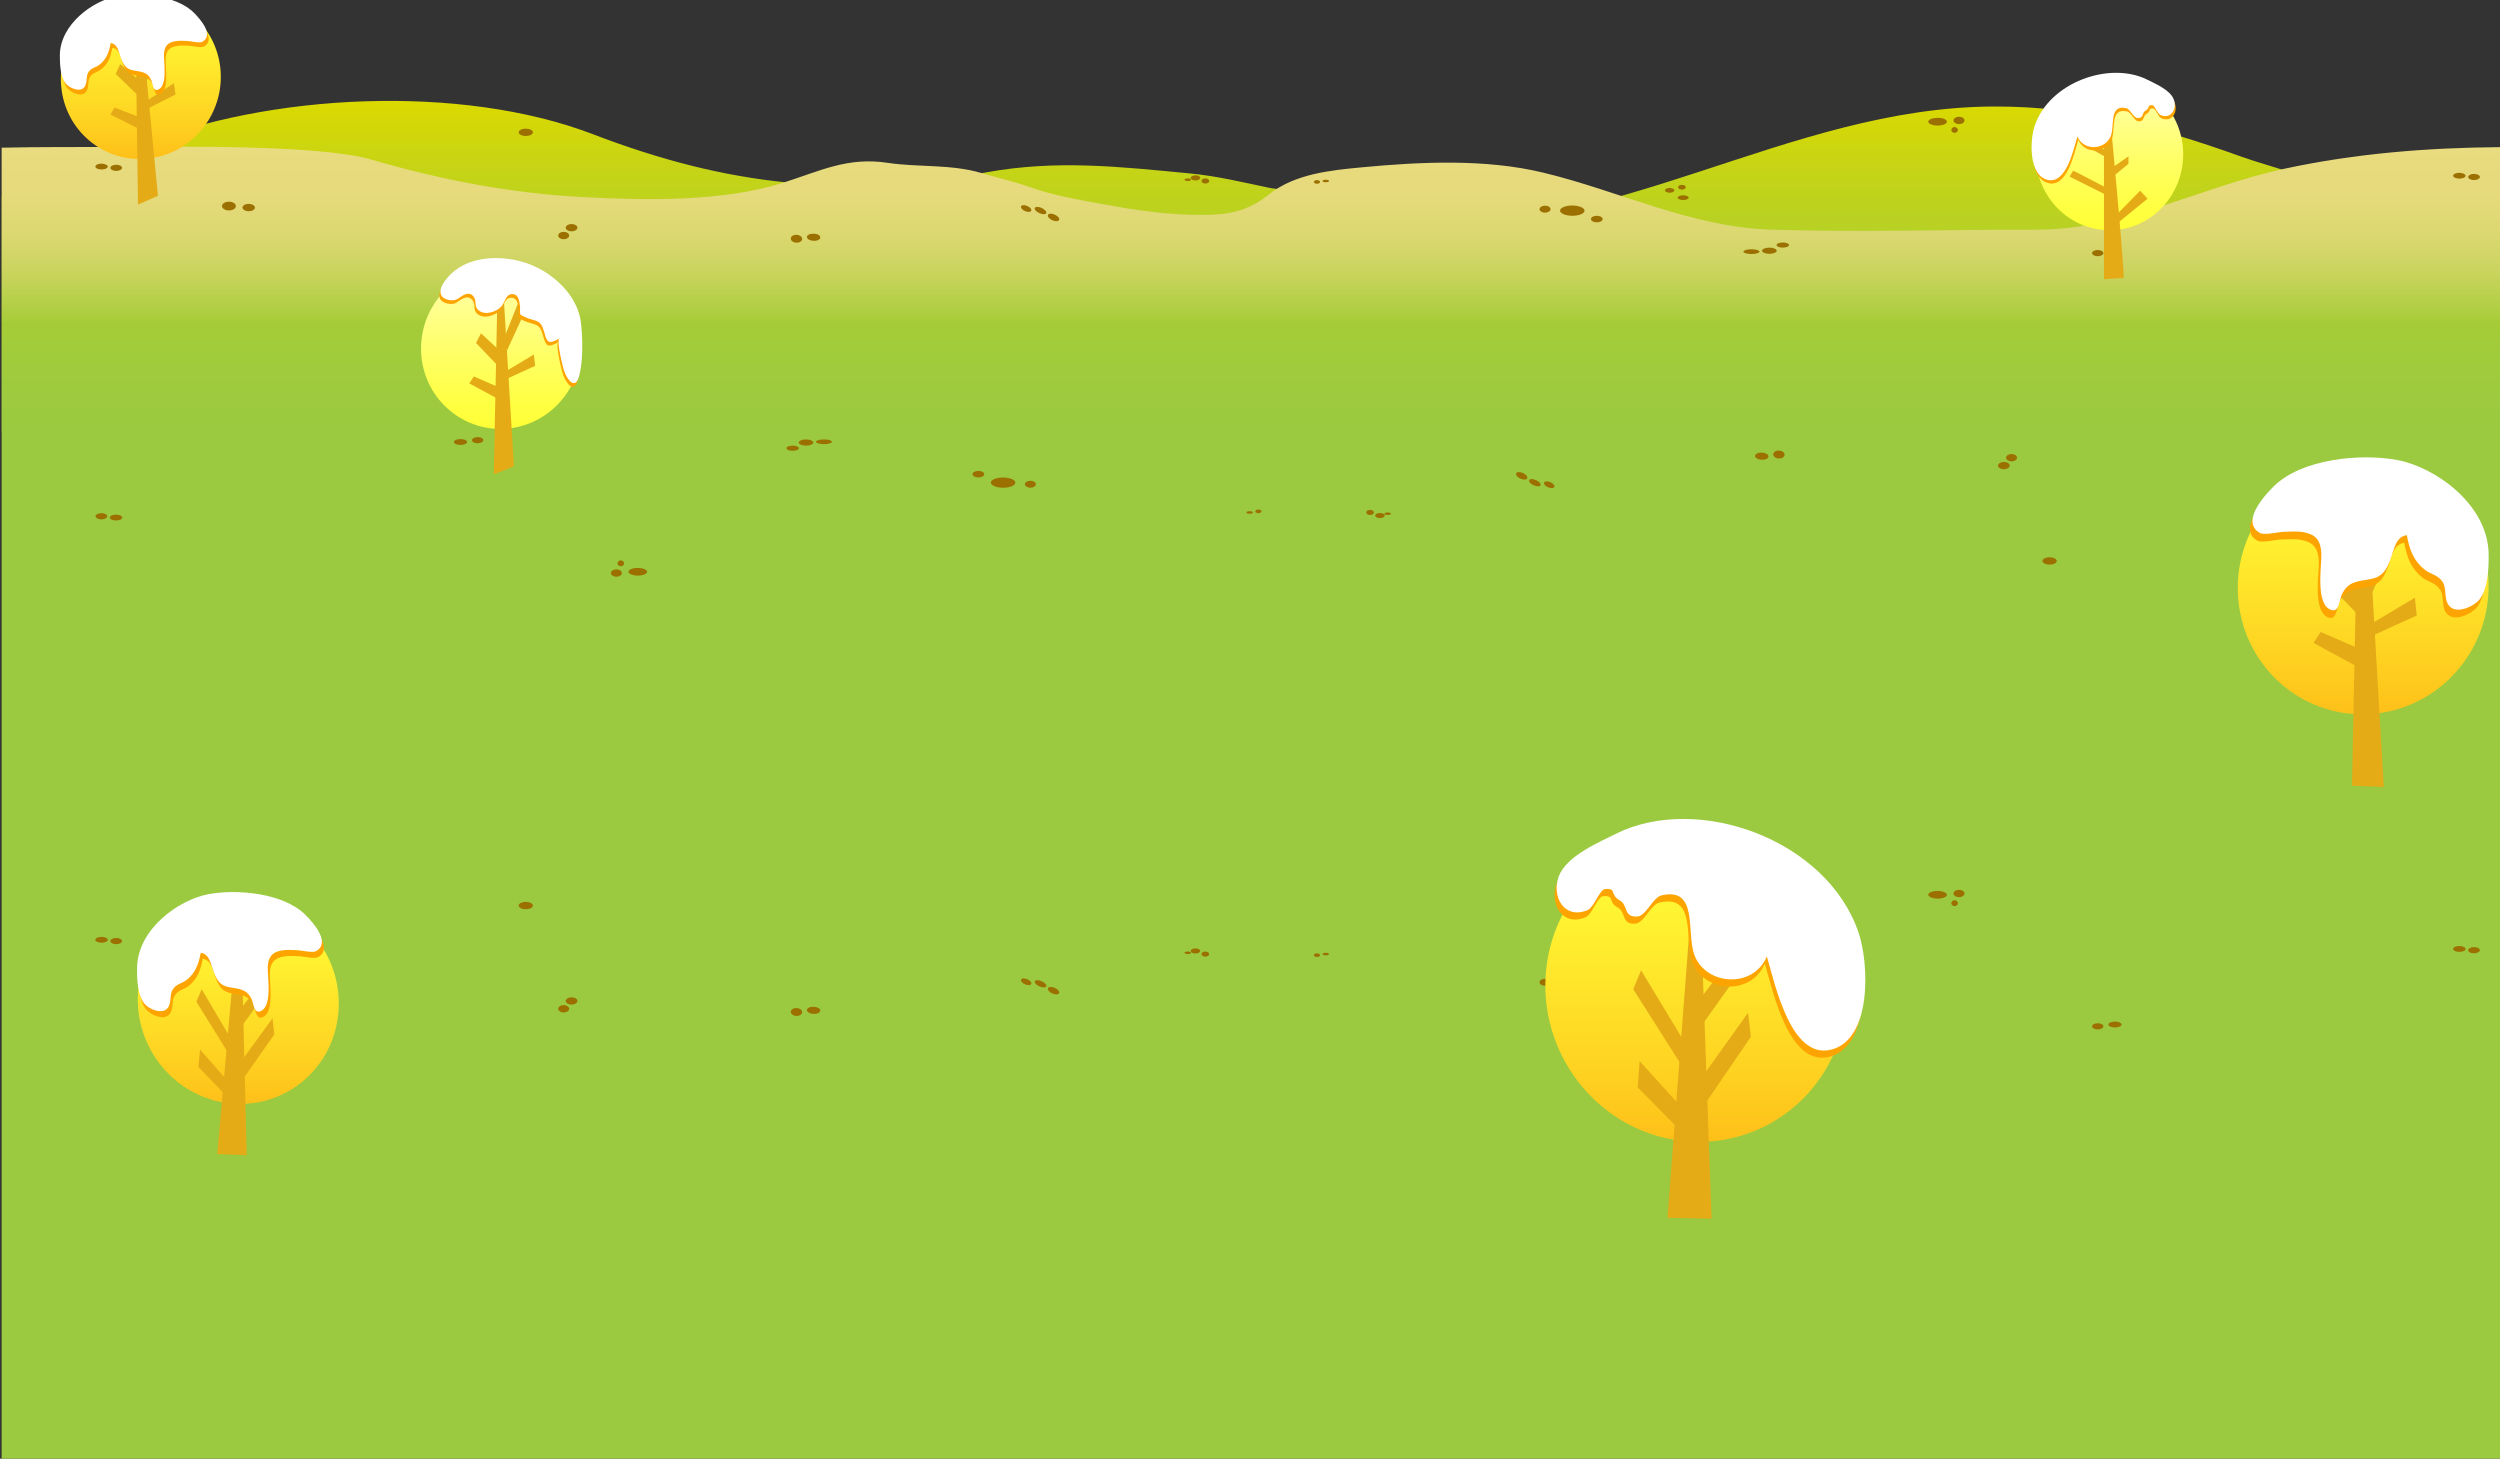 <?xml version="1.0" encoding="utf-8"?>
<!-- Generator: Adobe Illustrator 23.0.4, SVG Export Plug-In . SVG Version: 6.00 Build 0)  -->
<svg version="1.1" id="Layer_1" xmlns="http://www.w3.org/2000/svg" xmlns:xlink="http://www.w3.org/1999/xlink" x="0px" y="0px"
	 viewBox="0 0 1366 797" style="enable-background:new 0 0 1366 797;" xml:space="preserve">
<rect x="0" y="0" width="1366" height="797" fill="#333333" stroke="none"/>
<style type="text/css">
	.st0{fill:#9BCA40;}
	.st1{fill:url(#SVGID_1_);}
	.st2{fill:url(#SVGID_2_);}
	.st3{fill:#9C7000;}
	.st4{fill:url(#SVGID_3_);}
	.st5{fill:#E4AB17;}
	.st6{fill:url(#SVGID_4_);}
	.st7{fill:url(#SVGID_5_);}
	.st8{fill:url(#SVGID_6_);}
	.st9{fill:url(#SVGID_7_);}
	.st10{fill:url(#SVGID_8_);}
	.st11{fill:#FEA400;}
	.st12{fill:#FFFFFF;}
	.st13{fill:none;}
</style>
<g>
	<g>
		<rect x="0.9" y="176.8" class="st0" width="1365.1" height="620.2"/>
		<linearGradient id="SVGID_1_" gradientUnits="userSpaceOnUse" x1="683.433" y1="236.08" x2="683.433" y2="55.151">
			<stop  offset="0" style="stop-color:#9BCA40"/>
			<stop  offset="0.23" style="stop-color:#A0CB3B"/>
			<stop  offset="0.504" style="stop-color:#AECF2D"/>
			<stop  offset="0.799" style="stop-color:#C6D415"/>
			<stop  offset="1" style="stop-color:#DBD900"/>
		</linearGradient>
		<path class="st1" d="M1366,128c-23.3,6.8-73-9.7-90.1-22c-15.3-10.9-34.2-14.3-51.2-20.4c-45.5-16.3-86.7-27.5-134.9-27.4
			c-113.5,0.2-209.4,73.9-323.5,63.3c-14.1-1.3-28-4.7-41.7-8.7c-5.9-1.8-10-4.5-15.3-7.2c-5.2-2.7-10.3-1.8-15.9-3
			c-14.3-3-28.3-6.4-42.9-7.8c-38.5-3.7-73-7.6-111.2-0.7c-77.8,14.2-141.1,7.7-215.4-20.8c-71.9-27.5-177.2-22.6-249,6.7
			c-9.1,3.7-24.5,14.5-22.1,27.1c-3,0-48.8,0-51.8,0c0,0.1,0,0.2,0,0.3c0,20.2,0,128.6,0,128.6s49.1-0.1,51-0.1
			c13.7,0,27.5,0,41.2,0c24.9,0,49.8,0,74.6,0c33.9,0,67.8,0,101.7,0c40.8,0,81.5,0,122.3,0c45.5,0,91,0,136.5,0
			c48.1,0,96.2,0,144.4,0c48.6,0,97.2,0,145.8,0c47,0,93.9,0,140.9,0c43.2,0,86.4,0,129.5,0c37.3,0,74.6,0,111.8,0
			c29.2,0,58.5,0,87.7,0c19.1,0,38.2,0,57.2,0c1,0,20.4,0,20.4,0C1366,236,1366,128,1366,128z"/>
		<linearGradient id="SVGID_2_" gradientUnits="userSpaceOnUse" x1="683.433" y1="176.761" x2="683.433" y2="80.194">
			<stop  offset="0" style="stop-color:#A5CC37"/>
			<stop  offset="9.955484e-02" style="stop-color:#B3CF46"/>
			<stop  offset="0.303" style="stop-color:#CBD45F"/>
			<stop  offset="0.515" style="stop-color:#DCD871"/>
			<stop  offset="0.741" style="stop-color:#E6DA7C"/>
			<stop  offset="1" style="stop-color:#E9DB7F"/>
		</linearGradient>
		<path class="st2" d="M1366,176.8V80.4c-39.6,0.3-78.9,3.4-117.8,11.8c-46.2,10-87.5,33.3-135.4,33.3c-48.1-0.1-96.4,1.5-144.5,0
			c-44.7-1.4-82.7-21-125.2-31.2c-31.6-7.6-66.8-5.9-98.7-2.9c-17,1.6-37,3.5-51.1,14.9c-13.9,11.2-27,11.5-44.1,11
			c-15.6-0.5-31.1-2.9-46.4-5.7c-12.8-2.3-27.3-4.8-39.6-9.2c-8.7-3.1-18.3-5.3-27.1-7.9c-16.7-4.9-34-3-50.9-5.5
			c-22.2-3.4-36.9,4.4-57.8,11c-32.8,10.3-75,9.5-108.8,7.7c-39.2-2-77.9-9.5-115.7-20.5c-28.2-8.2-105.7-7.1-135-6.9
			c-24.1,0.1-46.8-0.1-67,0.4v96H1366z"/>
		<g>
			<path class="st3" d="M58.9,91c0,0.9-1.5,1.6-3.4,1.6c-1.9,0-3.4-0.7-3.4-1.6c0-0.9,1.5-1.6,3.4-1.6C57.4,89.5,58.9,90.2,58.9,91z
				"/>
			<path class="st3" d="M66.7,91.7c0,0.9-1.5,1.7-3.2,1.7c-1.8,0-3.2-0.8-3.2-1.7c0-0.9,1.5-1.7,3.2-1.7
				C65.3,90,66.7,90.8,66.7,91.7z"/>
			<path class="st3" d="M438.3,130.6c0,1.2-1.5,2.1-3.2,2c-1.7-0.1-3.1-1.1-3-2.3c0-1.2,1.5-2.1,3.2-2
				C437,128.4,438.4,129.4,438.3,130.6z"/>
			<path class="st3" d="M448.2,129.8c0,1.1-1.7,1.9-3.7,1.8c-2-0.1-3.6-1-3.6-2.1c0-1.1,1.7-1.9,3.7-1.8
				C446.7,127.7,448.3,128.7,448.2,129.8z"/>
			<path class="st3" d="M563.5,115.1c-0.3,0.8-1.8,0.9-3.3,0.3c-1.5-0.6-2.6-1.8-2.3-2.6c0.3-0.8,1.8-0.9,3.3-0.3
				C562.8,113.2,563.8,114.3,563.5,115.1z"/>
			<path class="st3" d="M571.7,116.4c-0.3,0.8-1.9,0.9-3.7,0.1c-1.7-0.7-2.9-2-2.6-2.8c0.3-0.8,1.9-0.9,3.7-0.1
				C570.8,114.4,572,115.6,571.7,116.4z"/>
			<path class="st3" d="M578.7,120.1c-0.3,0.9-1.9,1-3.6,0.3c-1.7-0.7-2.8-2-2.5-2.9c0.3-0.9,1.9-1,3.6-0.3
				C577.9,118,579.1,119.2,578.7,120.1z"/>
			<path class="st3" d="M128.9,112.6c0,1.3-1.7,2.4-3.8,2.4c-2.1,0-3.8-1.1-3.8-2.4c0-1.3,1.7-2.4,3.8-2.4
				C127.2,110.2,128.9,111.3,128.9,112.6z"/>
			<path class="st3" d="M139.3,113.4c0,1.1-1.5,2-3.4,2c-1.9,0-3.4-0.9-3.4-2c0-1.1,1.5-2,3.4-2
				C137.7,111.4,139.3,112.3,139.3,113.4z"/>
			<path class="st3" d="M291.2,72.3c0,1.1-1.7,2-3.9,2c-2.2,0-3.9-0.9-3.9-2c0-1.1,1.7-2,3.9-2C289.4,70.3,291.2,71.2,291.2,72.3z"
				/>
			<path class="st3" d="M315.5,124.4c0,1.1-1.5,2-3.2,2c-1.8,0-3.2-0.9-3.2-2c0-1.1,1.5-2,3.2-2C314,122.4,315.5,123.3,315.5,124.4z
				"/>
			<path class="st3" d="M311,128.7c0,1.1-1.3,2-3,2c-1.7,0-3-0.9-3-2c0-1.1,1.3-2,3-2C309.7,126.7,311,127.6,311,128.7z"/>
		</g>
		<path class="st3" d="M914.9,104c0,0.7-1.2,1.3-2.6,1.3c-1.4,0-2.6-0.6-2.6-1.3c0-0.7,1.2-1.3,2.6-1.3
			C913.7,102.7,914.9,103.3,914.9,104z"/>
		<path class="st3" d="M921.1,102.3c0,0.7-0.9,1.3-2.1,1.3c-1.2,0-2.1-0.6-2.1-1.3c0-0.7,0.9-1.3,2.1-1.3
			C920.2,101,921.1,101.6,921.1,102.3z"/>
		<path class="st3" d="M922.7,108c0,0.7-1.3,1.3-3,1.3c-1.7,0-3-0.6-3-1.3c0-0.7,1.3-1.3,3-1.3C921.3,106.7,922.7,107.3,922.7,108z"
			/>
		<g>
			<path class="st3" d="M865.8,115.1c0,1.6-3,2.8-6.7,2.8c-3.7,0-6.7-1.3-6.7-2.8c0-1.6,3-2.8,6.7-2.8
				C862.8,112.3,865.8,113.6,865.8,115.1z"/>
			<path class="st3" d="M847.2,114.3c0,1.1-1.4,1.9-3,1.9c-1.7,0-3-0.9-3-1.9c0-1.1,1.4-1.9,3-1.9
				C845.8,112.3,847.2,113.2,847.2,114.3z"/>
			<path class="st3" d="M875.7,119.7c0,1-1.4,1.8-3.2,1.8c-1.8,0-3.2-0.8-3.2-1.8c0-1,1.4-1.8,3.2-1.8
				C874.3,117.9,875.7,118.7,875.7,119.7z"/>
			<path class="st3" d="M655.8,97.2c0,0.8-1.2,1.4-2.6,1.4c-1.4,0-2.6-0.6-2.6-1.4c0-0.8,1.2-1.4,2.6-1.4
				C654.6,95.7,655.8,96.4,655.8,97.2z"/>
			<path class="st3" d="M650.8,98.2c0,0.4-0.8,0.7-1.8,0.7c-1,0-1.8-0.3-1.8-0.7s0.8-0.7,1.8-0.7C650,97.4,650.8,97.8,650.8,98.2z"
				/>
			<path class="st3" d="M660.7,98.9c0,0.8-0.9,1.4-2.1,1.4c-1.2,0-2.1-0.6-2.1-1.4c0-0.8,0.9-1.4,2.1-1.4
				C659.8,97.4,660.7,98.1,660.7,98.9z"/>
			<path class="st3" d="M721.3,99.4c0,0.6-0.8,1-1.7,1c-0.9,0-1.7-0.4-1.7-1c0-0.6,0.8-1,1.7-1C720.5,98.4,721.3,98.9,721.3,99.4z"
				/>
			<path class="st3" d="M726.2,98.9c0,0.4-0.8,0.7-1.8,0.7c-1,0-1.8-0.3-1.8-0.7c0-0.4,0.8-0.7,1.8-0.7
				C725.4,98.2,726.2,98.5,726.2,98.9z"/>
			<path class="st3" d="M1063.8,66.5c0,1.2-2.3,2.1-5.1,2.1c-2.8,0-5.1-1-5.1-2.1c0-1.2,2.3-2.1,5.1-2.1
				C1061.5,64.3,1063.8,65.3,1063.8,66.5z"/>
			<path class="st3" d="M1073.4,65.8c0,1.1-1.3,2-3,2c-1.7,0-3-0.9-3-2c0-1.1,1.3-2,3-2C1072.1,63.8,1073.4,64.7,1073.4,65.8z"/>
			<path class="st3" d="M1069.8,71c0,0.9-0.8,1.6-1.8,1.6c-1,0-1.8-0.7-1.8-1.6c0-0.9,0.8-1.6,1.8-1.6
				C1069,69.5,1069.8,70.2,1069.8,71z"/>
			<path class="st3" d="M1149.3,138.3c0,0.9-1.4,1.7-3.1,1.7c-1.7,0-3.1-0.8-3.1-1.7c0-0.9,1.4-1.7,3.1-1.7
				C1147.9,136.6,1149.3,137.4,1149.3,138.3z"/>
			<path class="st3" d="M1159.2,137.3c0,0.9-1.6,1.6-3.6,1.6c-2,0-3.6-0.7-3.6-1.6c0-0.9,1.6-1.6,3.6-1.6
				C1157.6,135.8,1159.2,136.5,1159.2,137.3z"/>
			<path class="st3" d="M961.4,137.5c0,0.7-2,1.3-4.4,1.3c-2.4,0-4.4-0.6-4.4-1.3s2-1.3,4.4-1.3
				C959.4,136.2,961.4,136.8,961.4,137.5z"/>
			<path class="st3" d="M970.8,137c0,0.9-1.8,1.7-4,1.7c-2.2,0-4-0.8-4-1.7c0-0.9,1.8-1.7,4-1.7C969,135.3,970.8,136.1,970.8,137z"
				/>
			<path class="st3" d="M977.5,133.9c0,0.8-1.5,1.4-3.4,1.4s-3.4-0.6-3.4-1.4c0-0.8,1.5-1.4,3.4-1.4S977.5,133.1,977.5,133.9z"/>
			<path class="st3" d="M1347.2,96c0,0.9-1.5,1.6-3.4,1.6c-1.9,0-3.4-0.7-3.4-1.6c0-0.9,1.5-1.6,3.4-1.6
				C1345.7,94.5,1347.2,95.2,1347.2,96z"/>
			<path class="st3" d="M1355,96.7c0,0.9-1.5,1.7-3.2,1.7c-1.8,0-3.2-0.8-3.2-1.7c0-0.9,1.5-1.7,3.2-1.7
				C1353.6,95,1355,95.8,1355,96.7z"/>
		</g>
		<g>
			<path class="st3" d="M1348.2,287.8c0-0.9,1.5-1.6,3.4-1.6c1.9,0,3.4,0.7,3.4,1.6c0,0.9-1.5,1.6-3.4,1.6
				C1349.8,289.4,1348.2,288.7,1348.2,287.8z"/>
			<path class="st3" d="M1340.5,287.1c0-0.9,1.5-1.7,3.2-1.7c1.8,0,3.2,0.8,3.2,1.7c0,0.9-1.5,1.7-3.2,1.7
				C1341.9,288.8,1340.5,288,1340.5,287.1z"/>
			<path class="st3" d="M968.9,248.2c0-1.2,1.5-2.1,3.2-2c1.7,0.1,3.1,1.1,3,2.3c0,1.2-1.5,2.1-3.2,2
				C970.2,250.5,968.8,249.4,968.9,248.2z"/>
			<path class="st3" d="M959,249.1c0-1.1,1.7-1.9,3.7-1.8c2,0.1,3.6,1,3.6,2.1c0,1.1-1.7,1.9-3.7,1.8
				C960.5,251.1,958.9,250.2,959,249.1z"/>
			<path class="st3" d="M843.7,263.7c0.3-0.8,1.8-0.9,3.3-0.3c1.5,0.6,2.6,1.8,2.3,2.6c-0.3,0.8-1.8,0.9-3.3,0.3
				C844.4,265.7,843.4,264.5,843.7,263.7z"/>
			<path class="st3" d="M835.5,262.4c0.3-0.8,1.9-0.9,3.7-0.1c1.7,0.7,2.9,2,2.6,2.8c-0.3,0.8-1.9,0.9-3.7,0.1
				C836.4,264.5,835.2,263.2,835.5,262.4z"/>
			<path class="st3" d="M828.4,258.7c0.3-0.9,1.9-1,3.6-0.3c1.7,0.7,2.8,2,2.5,2.9c-0.3,0.9-1.9,1-3.6,0.3
				C829.2,260.9,828.1,259.6,828.4,258.7z"/>
			<path class="st3" d="M1278.3,266.2c0-1.3,1.7-2.4,3.8-2.4c2.1,0,3.8,1.1,3.8,2.4c0,1.3-1.7,2.4-3.8,2.4
				C1280,268.6,1278.3,267.5,1278.3,266.2z"/>
			<path class="st3" d="M1267.9,265.5c0-1.1,1.5-2,3.4-2c1.9,0,3.4,0.9,3.4,2c0,1.1-1.5,2-3.4,2
				C1269.4,267.5,1267.9,266.6,1267.9,265.5z"/>
			<path class="st3" d="M1116,306.5c0-1.1,1.7-2,3.9-2c2.2,0,3.9,0.9,3.9,2c0,1.1-1.7,2-3.9,2C1117.7,308.5,1116,307.6,1116,306.5z"
				/>
			<path class="st3" d="M1091.7,254.4c0-1.1,1.5-2,3.2-2c1.8,0,3.2,0.9,3.2,2c0,1.1-1.5,2-3.2,2
				C1093.2,256.4,1091.7,255.5,1091.7,254.4z"/>
			<path class="st3" d="M1096.1,250.1c0-1.1,1.3-2,3-2c1.7,0,3,0.9,3,2c0,1.1-1.3,2-3,2C1097.5,252.1,1096.1,251.2,1096.1,250.1z"/>
		</g>
		<g>
			<path class="st3" d="M541.4,263.7c0-1.6,3-2.8,6.7-2.8c3.7,0,6.7,1.3,6.7,2.8c0,1.6-3,2.8-6.7,2.8
				C544.4,266.5,541.4,265.2,541.4,263.7z"/>
			<path class="st3" d="M560,264.6c0-1.1,1.4-1.9,3-1.9c1.7,0,3,0.9,3,1.9c0,1.1-1.4,1.9-3,1.9C561.4,266.5,560,265.6,560,264.6z"/>
			<path class="st3" d="M531.4,259.1c0-1,1.4-1.8,3.2-1.8c1.8,0,3.2,0.8,3.2,1.8c0,1-1.4,1.8-3.2,1.8
				C532.9,260.9,531.4,260.1,531.4,259.1z"/>
			<path class="st3" d="M751.4,281.7c0-0.8,1.2-1.4,2.6-1.4c1.4,0,2.6,0.6,2.6,1.4c0,0.8-1.2,1.4-2.6,1.4
				C752.6,283.1,751.4,282.5,751.4,281.7z"/>
			<path class="st3" d="M756.4,280.7c0-0.4,0.8-0.7,1.8-0.7c1,0,1.8,0.3,1.8,0.7c0,0.4-0.8,0.7-1.8,0.7
				C757.2,281.4,756.4,281.1,756.4,280.7z"/>
			<path class="st3" d="M746.5,280c0-0.8,0.9-1.4,2.1-1.4c1.2,0,2.1,0.6,2.1,1.4c0,0.8-0.9,1.4-2.1,1.4
				C747.4,281.4,746.5,280.8,746.5,280z"/>
			<path class="st3" d="M685.9,279.4c0-0.6,0.8-1,1.7-1s1.7,0.4,1.7,1s-0.8,1-1.7,1S685.9,280,685.9,279.4z"/>
			<path class="st3" d="M681,280c0-0.4,0.8-0.7,1.8-0.7c1,0,1.8,0.3,1.8,0.7c0,0.4-0.8,0.7-1.8,0.7C681.8,280.7,681,280.4,681,280z"
				/>
			<path class="st3" d="M343.4,312.4c0-1.2,2.3-2.1,5.1-2.1c2.8,0,5.1,1,5.1,2.1c0,1.2-2.3,2.1-5.1,2.1
				C345.6,314.5,343.4,313.5,343.4,312.4z"/>
			<path class="st3" d="M333.8,313.1c0-1.1,1.3-2,3-2c1.7,0,3,0.9,3,2c0,1.1-1.3,2-3,2C335.1,315.1,333.8,314.2,333.8,313.1z"/>
			<path class="st3" d="M337.4,307.8c0-0.9,0.8-1.6,1.8-1.6c1,0,1.8,0.7,1.8,1.6c0,0.9-0.8,1.6-1.8,1.6
				C338.2,309.4,337.4,308.7,337.4,307.8z"/>
			<path class="st3" d="M257.9,240.5c0-0.9,1.4-1.7,3.1-1.7c1.7,0,3.1,0.8,3.1,1.7c0,0.9-1.4,1.7-3.1,1.7
				C259.3,242.2,257.9,241.5,257.9,240.5z"/>
			<path class="st3" d="M248,241.5c0-0.9,1.6-1.6,3.6-1.6c2,0,3.6,0.7,3.6,1.6c0,0.9-1.6,1.6-3.6,1.6
				C249.6,243.1,248,242.4,248,241.5z"/>
			<path class="st3" d="M445.8,241.4c0-0.7,2-1.3,4.4-1.3c2.4,0,4.4,0.6,4.4,1.3s-2,1.3-4.4,1.3
				C447.8,242.6,445.8,242.1,445.8,241.4z"/>
			<path class="st3" d="M436.4,241.8c0-0.9,1.8-1.7,4-1.7c2.2,0,4,0.8,4,1.7c0,0.9-1.8,1.7-4,1.7
				C438.2,243.5,436.4,242.7,436.4,241.8z"/>
			<path class="st3" d="M429.7,244.9c0-0.8,1.5-1.4,3.4-1.4c1.9,0,3.4,0.6,3.4,1.4c0,0.8-1.5,1.4-3.4,1.4
				C431.2,246.3,429.7,245.7,429.7,244.9z"/>
			<path class="st3" d="M60,282.8c0-0.9,1.5-1.6,3.4-1.6c1.9,0,3.4,0.7,3.4,1.6c0,0.9-1.5,1.6-3.4,1.6C61.5,284.4,60,283.7,60,282.8
				z"/>
			<path class="st3" d="M52.2,282.1c0-0.9,1.5-1.7,3.2-1.7c1.8,0,3.2,0.8,3.2,1.7c0,0.9-1.5,1.7-3.2,1.7
				C53.6,283.8,52.2,283,52.2,282.1z"/>
		</g>
		<g>
			<path class="st3" d="M58.9,513.5c0,0.9-1.5,1.6-3.4,1.6c-1.9,0-3.4-0.7-3.4-1.6c0-0.9,1.5-1.6,3.4-1.6
				C57.4,511.9,58.9,512.6,58.9,513.5z"/>
			<path class="st3" d="M66.7,514.2c0,0.9-1.5,1.7-3.2,1.7c-1.8,0-3.2-0.8-3.2-1.7c0-0.9,1.5-1.7,3.2-1.7
				C65.3,512.5,66.7,513.3,66.7,514.2z"/>
			<path class="st3" d="M438.3,553.1c0,1.2-1.5,2.1-3.2,2c-1.7-0.1-3.1-1.1-3-2.3c0-1.2,1.5-2.1,3.2-2
				C437,550.9,438.4,551.9,438.3,553.1z"/>
			<path class="st3" d="M448.2,552.2c0,1.1-1.7,1.9-3.7,1.8c-2-0.1-3.6-1-3.6-2.1c0-1.1,1.7-1.9,3.7-1.8
				C446.7,550.2,448.3,551.1,448.2,552.2z"/>
			<path class="st3" d="M563.5,537.6c-0.3,0.8-1.8,0.9-3.3,0.3c-1.5-0.6-2.6-1.8-2.3-2.6c0.3-0.8,1.8-0.9,3.3-0.3
				C562.8,535.6,563.8,536.8,563.5,537.6z"/>
			<path class="st3" d="M571.7,538.9c-0.3,0.8-1.9,0.9-3.7,0.1c-1.7-0.7-2.9-2-2.6-2.8c0.3-0.8,1.9-0.9,3.7-0.1
				C570.8,536.8,572,538.1,571.7,538.9z"/>
			<path class="st3" d="M578.7,542.6c-0.3,0.9-1.9,1-3.6,0.3c-1.7-0.7-2.8-2-2.5-2.9c0.3-0.9,1.9-1,3.6-0.3
				C577.9,540.4,579.1,541.7,578.7,542.6z"/>
			<path class="st3" d="M128.9,535.1c0,1.3-1.7,2.4-3.8,2.4c-2.1,0-3.8-1.1-3.8-2.4c0-1.3,1.7-2.4,3.8-2.4
				C127.2,532.7,128.9,533.8,128.9,535.1z"/>
			<path class="st3" d="M139.3,535.8c0,1.1-1.5,2-3.4,2c-1.9,0-3.4-0.9-3.4-2s1.5-2,3.4-2C137.7,533.8,139.3,534.7,139.3,535.8z"/>
			<path class="st3" d="M291.2,494.8c0,1.1-1.7,2-3.9,2c-2.2,0-3.9-0.9-3.9-2c0-1.1,1.7-2,3.9-2
				C289.4,492.8,291.2,493.7,291.2,494.8z"/>
			<path class="st3" d="M315.5,546.9c0,1.1-1.5,2-3.2,2c-1.8,0-3.2-0.9-3.2-2c0-1.1,1.5-2,3.2-2C314,544.9,315.5,545.8,315.5,546.9z
				"/>
			<path class="st3" d="M311,551.2c0,1.1-1.3,2-3,2c-1.7,0-3-0.9-3-2c0-1.1,1.3-2,3-2C309.7,549.2,311,550.1,311,551.2z"/>
		</g>
		<g>
			<path class="st3" d="M865.8,537.6c0,1.6-3,2.8-6.7,2.8c-3.7,0-6.7-1.3-6.7-2.8c0-1.6,3-2.8,6.7-2.8
				C862.8,534.8,865.8,536.1,865.8,537.6z"/>
			<path class="st3" d="M847.2,536.7c0,1.1-1.4,1.9-3,1.9c-1.7,0-3-0.9-3-1.9c0-1.1,1.4-1.9,3-1.9
				C845.8,534.8,847.2,535.7,847.2,536.7z"/>
			<path class="st3" d="M875.7,542.2c0,1-1.4,1.8-3.2,1.8c-1.8,0-3.2-0.8-3.2-1.8c0-1,1.4-1.8,3.2-1.8
				C874.3,540.4,875.7,541.2,875.7,542.2z"/>
			<path class="st3" d="M655.8,519.6c0,0.8-1.2,1.4-2.6,1.4c-1.4,0-2.6-0.6-2.6-1.4c0-0.8,1.2-1.4,2.6-1.4
				C654.6,518.2,655.8,518.8,655.8,519.6z"/>
			<path class="st3" d="M650.8,520.6c0,0.4-0.8,0.7-1.8,0.7c-1,0-1.8-0.3-1.8-0.7c0-0.4,0.8-0.7,1.8-0.7
				C650,519.9,650.8,520.2,650.8,520.6z"/>
			<path class="st3" d="M660.7,521.3c0,0.8-0.9,1.4-2.1,1.4c-1.2,0-2.1-0.6-2.1-1.4c0-0.8,0.9-1.4,2.1-1.4
				C659.8,519.9,660.7,520.6,660.7,521.3z"/>
			<path class="st3" d="M721.3,521.9c0,0.6-0.8,1-1.7,1c-0.9,0-1.7-0.4-1.7-1s0.8-1,1.7-1C720.5,520.9,721.3,521.4,721.3,521.9z"/>
			<path class="st3" d="M726.2,521.3c0,0.4-0.8,0.7-1.8,0.7c-1,0-1.8-0.3-1.8-0.7c0-0.4,0.8-0.7,1.8-0.7
				C725.4,520.6,726.2,520.9,726.2,521.3z"/>
			<path class="st3" d="M1063.8,488.9c0,1.2-2.3,2.1-5.1,2.1c-2.8,0-5.1-1-5.1-2.1c0-1.2,2.3-2.1,5.1-2.1
				C1061.5,486.8,1063.8,487.8,1063.8,488.9z"/>
			<path class="st3" d="M1073.4,488.2c0,1.1-1.3,2-3,2c-1.7,0-3-0.9-3-2c0-1.1,1.3-2,3-2C1072.1,486.2,1073.4,487.1,1073.4,488.2z"
				/>
			<path class="st3" d="M1069.8,493.5c0,0.9-0.8,1.6-1.8,1.6c-1,0-1.8-0.7-1.8-1.6c0-0.9,0.8-1.6,1.8-1.6
				C1069,491.9,1069.8,492.6,1069.8,493.5z"/>
			<path class="st3" d="M1149.3,560.8c0,0.9-1.4,1.7-3.1,1.7c-1.7,0-3.1-0.8-3.1-1.7c0-0.9,1.4-1.7,3.1-1.7
				C1147.9,559.1,1149.3,559.8,1149.3,560.8z"/>
			<path class="st3" d="M1159.2,559.8c0,0.9-1.6,1.6-3.6,1.6c-2,0-3.6-0.7-3.6-1.6c0-0.9,1.6-1.6,3.6-1.6
				C1157.6,558.2,1159.2,558.9,1159.2,559.8z"/>
			<path class="st3" d="M961.4,559.9c0,0.7-2,1.3-4.4,1.3c-2.4,0-4.4-0.6-4.4-1.3c0-0.7,2-1.3,4.4-1.3
				C959.4,558.7,961.4,559.2,961.4,559.9z"/>
			<path class="st3" d="M970.8,559.5c0,0.9-1.8,1.7-4,1.7c-2.2,0-4-0.8-4-1.7c0-0.9,1.8-1.7,4-1.7
				C969,557.8,970.8,558.6,970.8,559.5z"/>
			<path class="st3" d="M977.5,556.4c0,0.8-1.5,1.4-3.4,1.4s-3.4-0.6-3.4-1.4c0-0.8,1.5-1.4,3.4-1.4S977.5,555.6,977.5,556.4z"/>
			<path class="st3" d="M1347.2,518.5c0,0.9-1.5,1.6-3.4,1.6c-1.9,0-3.4-0.7-3.4-1.6c0-0.9,1.5-1.6,3.4-1.6
				C1345.7,516.9,1347.2,517.6,1347.2,518.5z"/>
			<path class="st3" d="M1355,519.2c0,0.9-1.5,1.7-3.2,1.7c-1.8,0-3.2-0.8-3.2-1.7c0-0.9,1.5-1.7,3.2-1.7
				C1353.6,517.5,1355,518.3,1355,519.2z"/>
		</g>
	</g>
	<g>
		<g>
			<linearGradient id="SVGID_3_" gradientUnits="userSpaceOnUse" x1="130.197" y1="603.154" x2="130.197" y2="491.339">
				<stop  offset="0" style="stop-color:#FEC019"/>
				<stop  offset="0.258" style="stop-color:#FED422"/>
				<stop  offset="0.735" style="stop-color:#FFF331"/>
				<stop  offset="1" style="stop-color:#FFFF36"/>
			</linearGradient>
			<path class="st4" d="M184.7,555.2c-3.7,30.6-31.2,51.8-61.3,47.4c-30.1-4.4-51.4-32.8-47.7-63.3c3.7-30.6,31.2-51.8,61.3-47.3
				C167.1,496.3,188.4,524.7,184.7,555.2z"/>
			<polygon class="st5" points="128.3,522.5 132.1,521.3 134.8,631.2 118.7,630.6 			"/>
			<polygon class="st5" points="131.3,551.5 140.7,539.3 144.1,544.2 131.8,561.1 			"/>
			<polygon class="st5" points="110.2,540.5 126.1,567.5 124.7,575.4 107.3,547.3 			"/>
			<polygon class="st5" points="148.9,556.4 149.9,565.2 130.4,593 129.6,582.9 			"/>
			<polygon class="st5" points="130.8,597.9 122.7,597.8 108.4,583 109.3,573.5 			"/>
		</g>
		<g>
			<linearGradient id="SVGID_4_" gradientUnits="userSpaceOnUse" x1="76.942" y1="86.871" x2="76.942" y2="-1.819">
				<stop  offset="0" style="stop-color:#FEC019"/>
				<stop  offset="0.258" style="stop-color:#FED422"/>
				<stop  offset="0.735" style="stop-color:#FFF331"/>
				<stop  offset="1" style="stop-color:#FFFF36"/>
			</linearGradient>
			<path class="st6" d="M120.5,38.3c2,24.4-15.9,46-40,48.4c-24,2.3-45.1-15.5-47.1-39.9c-2-24.4,15.9-46,40-48.4
				C97.4-3.9,118.5,13.9,120.5,38.3z"/>
			<polygon class="st5" points="74.1,18.1 77.7,17.7 86.3,107 75.4,111.8 			"/>
			<path class="st5" d="M78.9,36.2c0.2-1.1,6.6-18.5,6.6-18.5l2.6,7.4l-8.1,19.5L78.9,36.2z"/>
			<polygon class="st5" points="65.7,35 77.6,45.2 77.3,54 63.2,40.4 			"/>
			<polygon class="st5" points="79.1,55.8 95,45.5 95.9,51.6 79.8,59.8 			"/>
			<polygon class="st5" points="62.6,58.8 79.2,65.2 77,70.9 60.3,62.6 			"/>
		</g>
		<g>
			<linearGradient id="SVGID_5_" gradientUnits="userSpaceOnUse" x1="1152.614" y1="125.806" x2="1152.614" y2="42.887">
				<stop  offset="0" style="stop-color:#FFFF36"/>
				<stop  offset="0.151" style="stop-color:#FFFF42"/>
				<stop  offset="0.424" style="stop-color:#FFFF61"/>
				<stop  offset="0.785" style="stop-color:#FFFF94"/>
				<stop  offset="0.995" style="stop-color:#FFFFB5"/>
			</linearGradient>
			<path class="st7" d="M1192.9,84.3c0,22.9-18,41.5-40.3,41.5c-22.2,0-40.3-18.6-40.3-41.5c0-22.9,18-41.5,40.3-41.5
				C1174.9,42.9,1192.9,61.5,1192.9,84.3z"/>
			<path class="st5" d="M1149.6,59.8h3c0,0,8.7,92.1,7.7,92.1c-1,0-10.7,0.7-10.7,0.7V59.8z"/>
			<polygon class="st5" points="1141.5,75.9 1141.9,81 1151.3,86.2 1150.9,82.5 			"/>
			<polygon class="st5" points="1132.8,93.2 1154,104.2 1150.6,106.4 1130.8,96.5 			"/>
			<polygon class="st5" points="1154.6,91.3 1163,85.4 1163,89.5 1155,96.1 			"/>
			<polygon class="st5" points="1169.4,104.2 1173.4,108.6 1156.3,122.5 1155,118.8 			"/>
		</g>
		<g>
			<linearGradient id="SVGID_6_" gradientUnits="userSpaceOnUse" x1="273.761" y1="234.37" x2="273.761" y2="145.72">
				<stop  offset="0" style="stop-color:#FFFF36"/>
				<stop  offset="0.151" style="stop-color:#FFFF42"/>
				<stop  offset="0.424" style="stop-color:#FFFF61"/>
				<stop  offset="0.785" style="stop-color:#FFFF94"/>
				<stop  offset="0.995" style="stop-color:#FFFFB5"/>
			</linearGradient>
			<path class="st8" d="M317.4,187.6c1.1,24.4-17.5,45.3-41.6,46.7c-24.1,1.3-44.6-17.4-45.7-41.8c-1.1-24.4,17.5-45.3,41.6-46.7
				C295.8,144.4,316.3,163.2,317.4,187.6z"/>
			<polygon class="st5" points="271.7,165.5 275.4,165.3 280.8,254.8 269.8,259.2 			"/>
			<path class="st5" d="M275.9,183.8c0.3-1.1,7.2-18.2,7.2-18.2l2.4,7.5l-8.8,19.1L275.9,183.8z"/>
			<polygon class="st5" points="262.8,182.1 274.3,192.8 273.7,201.6 260.1,187.4 			"/>
			<polygon class="st5" points="275.5,203.4 291.7,193.7 292.4,199.9 276,207.4 			"/>
			<polygon class="st5" points="258.9,205.7 275.3,212.8 272.9,218.4 256.4,209.5 			"/>
		</g>
		<g>
			<linearGradient id="SVGID_7_" gradientUnits="userSpaceOnUse" x1="1291.287" y1="390.342" x2="1291.287" y2="251.333">
				<stop  offset="0" style="stop-color:#FEC019"/>
				<stop  offset="0.258" style="stop-color:#FED422"/>
				<stop  offset="0.735" style="stop-color:#FFF331"/>
				<stop  offset="1" style="stop-color:#FFFF36"/>
			</linearGradient>
			<path class="st9" d="M1359.7,317c1.8,38.3-27.4,71.1-65.2,73.2c-37.8,2.1-69.9-27.3-71.7-65.6c-1.8-38.3,27.4-71.1,65.2-73.2
				C1325.9,249.3,1357.9,278.7,1359.7,317z"/>
			<polygon class="st5" points="1288.1,282.4 1293.9,282.1 1302.5,430 1285.1,429.3 			"/>
			<path class="st5" d="M1294.7,311.1c0.4-1.7,11.3-28.6,11.3-28.6l3.7,11.8l-13.8,30L1294.7,311.1z"/>
			<polygon class="st5" points="1274.1,308.4 1292.2,325.1 1291.3,338.9 1269.8,316.6 			"/>
			<polygon class="st5" points="1294,341.8 1319.5,326.6 1320.5,336.3 1294.8,348 			"/>
			<polygon class="st5" points="1268,345.3 1293.7,356.5 1289.9,365.3 1264.1,351.3 			"/>
		</g>
		<g>
			<linearGradient id="SVGID_8_" gradientUnits="userSpaceOnUse" x1="926.843" y1="623.896" x2="926.843" y2="456.096">
				<stop  offset="0" style="stop-color:#FEC019"/>
				<stop  offset="0.258" style="stop-color:#FED422"/>
				<stop  offset="0.735" style="stop-color:#FFF331"/>
				<stop  offset="1" style="stop-color:#FFFF36"/>
			</linearGradient>
			<path class="st10" d="M1008.7,550.9c-5.1,46-45.9,78.3-91.1,72.3c-45.2-6-77.8-48.1-72.7-94.1c5.1-45.9,45.9-78.3,91.1-72.3
				C981.3,462.8,1013.8,504.9,1008.7,550.9z"/>
			<polygon class="st5" points="923.5,502.9 929.3,501 935.2,665.9 911.1,665.4 			"/>
			<polygon class="st5" points="928.6,546.3 942.5,527.8 947.7,535.2 929.5,560.7 			"/>
			<polygon class="st5" points="896.7,530.2 921,570.4 919,582.4 892.4,540.5 			"/>
			<polygon class="st5" points="955.1,553.4 956.7,566.5 927.9,608.6 926.5,593.5 			"/>
			<polygon class="st5" points="928.6,615.9 916.5,616.1 894.8,594.1 895.9,579.8 			"/>
		</g>
		<g>
			<path class="st11" d="M866.5,501.1c3.4-1.5,6.4-11,9.3-11.4c6.7-0.7,2.6,3.1,7.9,6c5.1,2.8,2,9.3,9.6,9
				c5.1-0.1,8.5-10.5,13.6-11.6c19.9-4.5,13.5,19.6,17.6,32c5.7,17.1,32.2,19.5,39.8,1.4c4.6,15.7,13.2,56,34.8,51
				c22.8-5.2,21.1-47.2,15.3-64.1c-17.4-51.1-88.1-76-132.4-54c-9.4,4.7-27,12.1-31.3,23.1C846.3,494,853.9,506.6,866.5,501.1z"/>
			<path class="st12" d="M867.6,497.2c3.4-1.5,6.4-11,9.3-11.4c6.7-0.7,2.6,3.1,7.9,6c5.1,2.8,2,9.3,9.6,9
				c5.1-0.1,8.5-10.5,13.6-11.6c19.9-4.5,13.5,19.6,17.6,32c5.7,17.1,32.2,19.5,39.8,1.4c4.6,15.7,13.2,56,34.8,51
				c22.8-5.2,21.1-47.2,15.3-64.1c-17.4-51.1-88.1-76-132.4-54c-9.4,4.7-27,12.1-31.3,23.1C847.4,490.1,855,502.7,867.6,497.2z"/>
		</g>
		<g>
			<path class="st11" d="M1180.9,64.6c-1.6-0.7-3-5.1-4.3-5.3c-3.1-0.3-1.2,1.5-3.6,2.8c-2.4,1.3-0.9,4.3-4.5,4.2
				c-2.4-0.1-3.9-4.9-6.3-5.4c-9.2-2.1-6.3,9.1-8.2,14.8c-2.7,8-14.9,9-18.4,0.7c-2.2,7.3-6.1,26-16.2,23.7
				c-10.6-2.4-9.8-21.9-7.1-29.7c8.1-23.7,40.9-35.3,61.4-25.1c4.4,2.2,12.5,5.6,14.5,10.7C1190.3,61.3,1186.7,67.2,1180.9,64.6z"/>
			<path class="st12" d="M1180.4,62.8c-1.6-0.7-3-5.1-4.3-5.3c-3.1-0.3-1.2,1.5-3.6,2.8c-2.4,1.3-0.9,4.3-4.5,4.2
				c-2.4-0.1-3.9-4.9-6.3-5.4c-9.2-2.1-6.3,9.1-8.2,14.8c-2.7,8-14.9,9-18.4,0.7c-2.2,7.3-6.1,26-16.2,23.7
				c-10.6-2.4-9.8-21.9-7.1-29.7c8.1-23.7,40.9-35.3,61.4-25.1c4.4,2.2,12.5,5.6,14.5,10.7C1189.8,59.5,1186.2,65.4,1180.4,62.8z"/>
		</g>
		<path class="st13" d="M589.3,490c-14.7,9-2.8,26.6,6.7,18.2c9.4-8.3-4.9-20.3-13.8-15.1"/>
		<g>
			<path class="st11" d="M92.6,554.2c2.4-2.8,1-7.2,2.8-10.1c1.9-3.2,5-3.3,7.7-5.4c4.8-3.8,6.5-8.6,7.7-14.8
				c4.8,0.7,5.4,6.1,7,10.2c1.7,4.7,3.5,7.6,8.1,8.5c5.2,1.1,9.9,0.7,12.7,6.7c1,2.1,1.2,7.4,4.2,6.7c7.5-1.7,4.4-19.3,4.6-24.4
				c0.3-5.4,2.3-7.9,7.2-8.9c3-0.6,6.2-0.3,9.2-0.2c2.3,0.1,8,1.6,10,0.5c8.2-4.6-1.5-15.5-5.6-19.6c-12.2-12.4-38.1-14.4-53.3-11.5
				C98.4,494.9,76.1,511,75.8,532c-0.1,5.8,0.2,14.9,4,19.5C82.1,554.4,89.4,557.9,92.6,554.2z"/>
			<path class="st12" d="M91.5,550.9c2.4-2.8,1-7.2,2.8-10.1c1.9-3.2,5-3.3,7.7-5.4c4.8-3.8,6.5-8.6,7.7-14.8
				c4.8,0.7,5.4,6.1,7,10.2c1.7,4.7,3.5,7.6,8.1,8.5c5.2,1.1,9.9,0.7,12.7,6.7c1,2.1,1.2,7.4,4.2,6.7c7.5-1.7,4.4-19.3,4.6-24.4
				c0.3-5.4,2.3-7.9,7.2-8.9c3-0.6,6.2-0.3,9.2-0.2c2.3,0.1,8,1.6,10,0.5c8.2-4.6-1.5-15.5-5.6-19.6c-12.2-12.4-38.1-14.4-53.3-11.5
				c-16.4,3.1-38.7,19.2-38.9,40.3c-0.1,5.8,0.2,14.9,4,19.5C81,551.1,88.3,554.6,91.5,550.9z"/>
		</g>
		<g>
			<path class="st11" d="M46.9,50.3c1.9-2.2,0.8-5.7,2.2-8.1c1.6-2.6,4-2.6,6.2-4.3c3.8-3,5.2-6.8,6.1-11.8c3.9,0.6,4.3,4.8,5.5,8.1
				c1.4,3.7,2.8,6,6.5,6.8c4.1,0.9,7.9,0.5,10.1,5.3c0.8,1.7,0.9,5.9,3.3,5.4c6-1.4,3.5-15.4,3.7-19.4c0.2-4.3,1.8-6.3,5.7-7.1
				c2.4-0.5,4.9-0.3,7.3-0.2c1.8,0.1,6.4,1.3,8,0.4c6.5-3.7-1.2-12.3-4.5-15.7C97.3,0,76.7-1.7,64.6,0.6
				c-13.1,2.5-30.8,15.3-31,32.1c-0.1,4.6,0.2,11.9,3.2,15.5C38.6,50.5,44.4,53.3,46.9,50.3z"/>
			<path class="st12" d="M46,47.7c1.9-2.2,0.8-5.7,2.2-8.1c1.6-2.6,4-2.6,6.2-4.3c3.8-3,5.2-6.8,6.1-11.8c3.9,0.6,4.3,4.8,5.5,8.1
				c1.4,3.7,2.8,6,6.5,6.8c4.1,0.9,7.9,0.5,10.1,5.3c0.8,1.7,0.9,5.9,3.3,5.4c6-1.4,3.5-15.4,3.7-19.4c0.2-4.3,1.8-6.3,5.7-7.1
				c2.4-0.5,4.9-0.3,7.3-0.2c1.8,0.1,6.4,1.3,8,0.4c6.5-3.7-1.2-12.3-4.5-15.7C96.4-2.7,75.8-4.3,63.7-2
				c-13.1,2.5-30.8,15.3-31,32.1c0,4.6,0.2,11.9,3.2,15.5C37.7,47.9,43.5,50.7,46,47.7z"/>
		</g>
		<g>
			<path class="st11" d="M293.9,148.7c-2.9-1.5-5.8-2.7-8.6-3.5c-12.4-3.7-29.2-3.4-39.4,6.4c-2.3,2.2-7.1,7.6-5.5,11.5
				c1.1,2.8,6.6,3.8,8.9,2.3c2.8-1.8,6.2-4.8,8.9-1.3c1.9,2.4-0.1,5.4,2.9,7.6c3.4,2.7,9.3,0.8,12.1-2.1c2.1-2.2,2.5-6.7,5.8-6.9
				c3.7-0.2,4.2,3.8,4.5,6.5c0.5,4.4-1.5,4.2,3.1,6.2c5.5,2.4,8.2,0.8,10.1,7.9c1.6,6,2.4,6.9,8.4,3.7c-1.9,1,2,16.3,2.7,18.2
				c1.6,4.2,5.9,10.1,8,2.4c2.3-8.4,2-21,1-29.6C315.2,165.1,305,154.6,293.9,148.7z"/>
			<path class="st12" d="M294.5,146.7c-2.9-1.5-5.8-2.7-8.6-3.5c-12.4-3.7-29.2-3.4-39.4,6.4c-2.3,2.2-7.1,7.6-5.5,11.5
				c1.1,2.8,6.6,3.8,8.9,2.3c2.8-1.8,6.2-4.8,8.9-1.3c1.9,2.4-0.1,5.4,2.9,7.6c3.4,2.7,9.3,0.8,12.1-2.1c2.1-2.2,2.5-6.7,5.8-6.9
				c3.7-0.2,4.2,3.8,4.5,6.5c0.5,4.4-1.5,4.2,3.1,6.2c5.5,2.4,8.2,0.8,10.1,7.9c1.6,6,2.4,6.9,8.4,3.7c-1.9,1,2,16.3,2.7,18.2
				c1.6,4.2,5.9,10.1,8,2.4c2.3-8.4,2-21,1-29.6C315.7,163.1,305.5,152.5,294.5,146.7z"/>
		</g>
		<g>
			<path class="st11" d="M1336.9,335.3c-3.1-3.6-1.2-9.2-3.5-12.9c-2.5-4.1-6.4-4.2-9.9-6.9c-6.1-4.8-8.4-11-9.8-18.9
				c-6.2,0.9-6.9,7.8-8.9,13c-2.2,6-4.5,9.7-10.4,10.9c-6.6,1.4-12.6,0.9-16.2,8.5c-1.3,2.7-1.5,9.5-5.3,8.6
				c-9.6-2.2-5.6-24.6-5.9-31.1c-0.4-6.9-2.9-10.1-9.2-11.4c-3.8-0.8-7.9-0.4-11.7-0.3c-2.9,0.1-10.2,2-12.7,0.6
				c-10.4-5.9,1.9-19.8,7.2-25.1c15.6-15.8,48.7-18.4,68.1-14.7c20.9,4,49.4,24.5,49.7,51.4c0.1,7.4-0.3,19-5.1,24.9
				C1350.3,335.6,1341,340,1336.9,335.3z"/>
			<path class="st12" d="M1338.3,331.1c-3.1-3.6-1.3-9.2-3.5-12.9c-2.5-4.1-6.4-4.2-9.9-6.9c-6.1-4.8-8.4-11-9.8-18.9
				c-6.2,0.9-6.9,7.8-8.9,13c-2.2,6-4.5,9.7-10.4,10.9c-6.6,1.4-12.6,0.8-16.2,8.5c-1.3,2.7-1.5,9.5-5.3,8.6
				c-9.6-2.2-5.6-24.6-5.9-31.1c-0.4-6.9-2.9-10.1-9.2-11.4c-3.8-0.8-7.9-0.4-11.7-0.3c-2.9,0.1-10.2,2-12.7,0.6
				c-10.4-5.9,1.9-19.8,7.2-25.1c15.6-15.8,48.7-18.4,68.1-14.7c20.9,4,49.4,24.5,49.7,51.4c0.1,7.4-0.3,19-5.1,24.9
				C1351.7,331.3,1342.4,335.8,1338.3,331.1z"/>
		</g>
	</g>
</g>
<g>
</g>
<g>
</g>
<g>
</g>
<g>
</g>
<g>
</g>
<g>
</g>
<g>
</g>
<g>
</g>
<g>
</g>
<g>
</g>
<g>
</g>
<g>
</g>
<g>
</g>
<g>
</g>
<g>
</g>
</svg>

